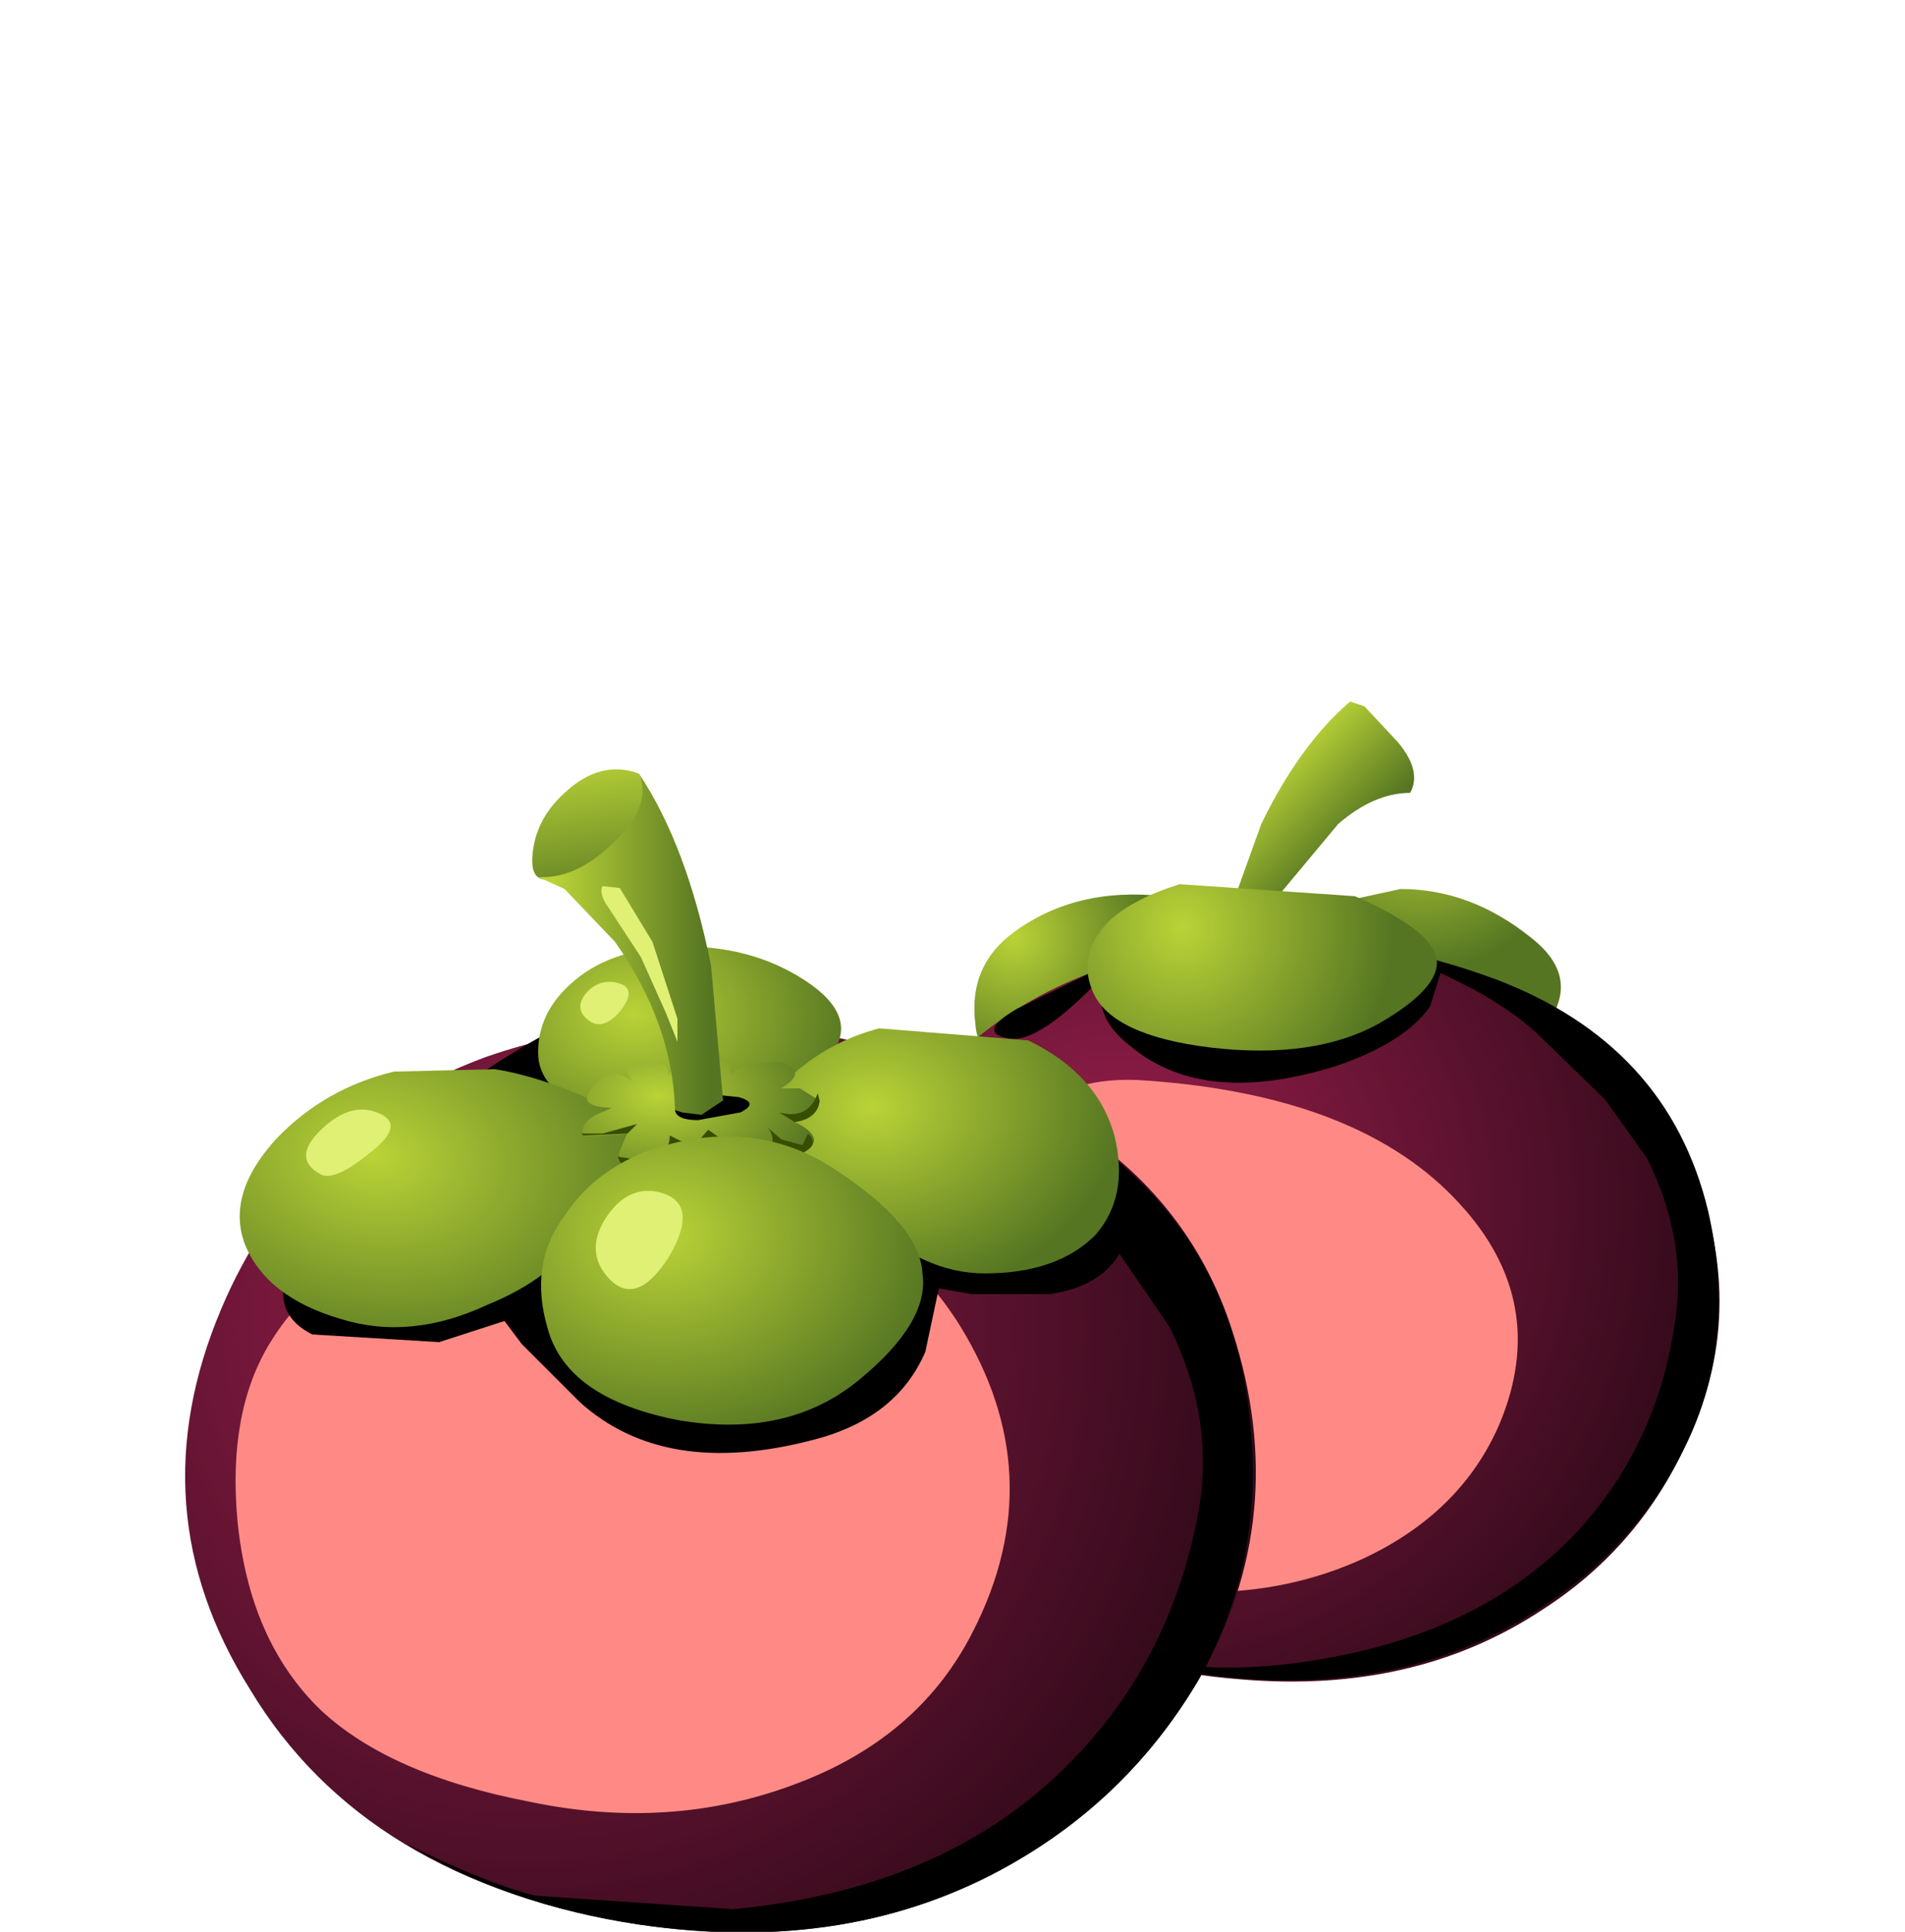 <?xml version="1.0" encoding="UTF-8" standalone="no"?>
<svg xmlns:xlink="http://www.w3.org/1999/xlink" height="40.2px" width="39.65px" xmlns="http://www.w3.org/2000/svg">
  <g transform="matrix(1.0, 0.0, 0.0, 1.0, 0.0, 0.0)">
    <use height="20.4" transform="matrix(1.0, 0.0, 0.0, 1.0, 17.6, 14.6)" width="18.2" xlink:href="#shape0"/>
    <use height="13.3" transform="matrix(0.8, 0.0, 0.0, 0.8, 18.5, 22.49)" width="16.35" xlink:href="#sprite0"/>
    <use height="8.35" transform="matrix(0.8, 0.0, 0.0, 0.8, 19.3, 23.91)" width="8.95" xlink:href="#sprite1"/>
    <use height="2.85" transform="matrix(0.8, 0.0, 0.0, 0.8, 21.15, 26.3)" width="2.3" xlink:href="#sprite2"/>
    <use height="19.35" transform="matrix(0.8, 0.0, 0.0, 0.8, 20.69, 19.5)" width="18.85" xlink:href="#sprite3"/>
    <use height="22.0" transform="matrix(1.0, 0.0, 0.0, 1.0, 3.85, 18.2)" width="26.05" xlink:href="#shape5"/>
    <use height="16.3" transform="matrix(0.8, 0.0, 0.0, 0.8, 4.9, 24.7)" width="20.15" xlink:href="#sprite4"/>
    <use height="9.65" transform="matrix(0.8, 0.0, 0.0, 0.8, 6.25, 27.5)" width="10.9" xlink:href="#sprite5"/>
    <use height="3.55" transform="matrix(0.8, 0.0, 0.0, 0.8, 8.21, 29.1)" width="2.85" xlink:href="#sprite6"/>
    <use height="23.4" transform="matrix(0.8, 0.0, 0.0, 0.8, 5.9, 21.49)" width="25.2" xlink:href="#sprite7"/>
    <use height="7.9" transform="matrix(1.0, 0.0, 0.0, 1.0, 5.0, 19.7)" width="18.3" xlink:href="#shape9"/>
    <use height="2.25" transform="matrix(0.8, 0.0, 0.0, 0.8, 12.1, 22.75)" width="6.2" xlink:href="#sprite8"/>
    <use height="0.7" transform="matrix(0.8, 0.0, 0.0, 0.8, 14.05, 22.75)" width="1.95" xlink:href="#sprite9"/>
    <use height="13.65" transform="matrix(1.0, 0.0, 0.0, 1.0, 11.1, 16.0)" width="8.1" xlink:href="#shape12"/>
    <use height="1.7" transform="matrix(0.8, 0.0, 0.0, 0.8, 6.36, 23.1)" width="2.2" xlink:href="#sprite10"/>
    <use height="2.55" transform="matrix(0.8, 0.0, 0.0, 0.8, 12.4, 24.8)" width="2.25" xlink:href="#sprite11"/>
    <use height="1.1" transform="matrix(0.8, 0.0, 0.0, 0.8, 12.06, 20.44)" width="1.25" xlink:href="#sprite12"/>
    <use height="4.2" transform="matrix(0.8, 0.0, 0.0, 0.8, 12.5, 18.36)" width="2.05" xlink:href="#sprite13"/>
  </g>
  <defs>
    <g id="shape0" transform="matrix(1.0, 0.0, 0.0, 1.0, -17.6, -14.6)">
      <path d="M25.75 19.0 Q26.0 19.7 25.8 20.45 25.35 21.95 22.95 22.3 20.4 22.7 20.3 21.3 20.15 20.1 21.1 19.4 22.4 18.45 24.2 18.65 L25.75 19.0" fill="url(#gradient0)" fill-rule="evenodd" stroke="none"/>
      <path d="M28.0 18.75 L29.15 18.5 Q30.6 18.5 31.85 19.5 33.15 20.5 31.8 21.75 30.5 22.95 29.1 22.35 28.3 21.8 27.8 21.05 26.7 19.55 28.0 18.75" fill="url(#gradient1)" fill-rule="evenodd" stroke="none"/>
      <path d="M28.4 14.7 L29.1 15.45 Q29.6 16.05 29.35 16.5 28.6 16.5 27.85 17.15 L26.6 18.65 26.3 19.4 25.85 19.35 25.6 19.15 25.55 19.1 26.25 17.15 Q27.05 15.5 28.1 14.6 L28.4 14.7" fill="url(#gradient2)" fill-rule="evenodd" stroke="none"/>
      <path d="M27.75 19.65 Q33.6 20.2 35.2 24.25 36.45 27.3 35.05 30.15 34.05 32.25 32.1 33.5 29.45 35.25 25.85 34.95 21.2 34.6 18.95 31.5 16.85 28.55 18.0 25.05 19.1 21.85 22.2 20.45 24.7 19.35 27.75 19.65" fill="url(#gradient3)" fill-rule="evenodd" stroke="none"/>
    </g>
    <radialGradient cx="0" cy="0" gradientTransform="matrix(0.003, 0.002, 0.002, -0.003, 21.1, 19.5)" gradientUnits="userSpaceOnUse" id="gradient0" r="819.2" spreadMethod="pad">
      <stop offset="0.0" stop-color="#bad337"/>
      <stop offset="1.0" stop-color="#557522"/>
    </radialGradient>
    <radialGradient cx="0" cy="0" gradientTransform="matrix(0.001, 0.004, 0.004, -0.001, 29.55, 16.8)" gradientUnits="userSpaceOnUse" id="gradient1" r="819.2" spreadMethod="pad">
      <stop offset="0.0" stop-color="#bad337"/>
      <stop offset="1.0" stop-color="#557522"/>
    </radialGradient>
    <linearGradient gradientTransform="matrix(0.001, 0.001, 0.001, -0.001, 27.05, 17.0)" gradientUnits="userSpaceOnUse" id="gradient2" spreadMethod="pad" x1="-819.2" x2="819.2">
      <stop offset="0.0" stop-color="#bad337"/>
      <stop offset="1.0" stop-color="#557522"/>
    </linearGradient>
    <radialGradient cx="0" cy="0" gradientTransform="matrix(0.012, 0.01, 0.01, -0.012, 23.3, 25.05)" gradientUnits="userSpaceOnUse" id="gradient3" r="819.2" spreadMethod="pad">
      <stop offset="0.0" stop-color="#9c1f4d"/>
      <stop offset="1.0" stop-color="#2e0918"/>
    </radialGradient>
    <g id="sprite0" transform="matrix(1.0, 0.0, 0.0, 1.0, 0.0, -0.05)">
      <use height="13.3" transform="matrix(1.0, 0.0, 0.0, 1.0, 0.0, 0.05)" width="16.35" xlink:href="#shape1"/>
    </g>
    <g id="shape1" transform="matrix(1.0, 0.0, 0.0, 1.0, 0.0, -0.05)">
      <path d="M14.85 3.25 Q17.2 5.8 15.9 8.95 14.9 11.3 12.3 12.5 9.75 13.65 6.7 13.25 3.7 12.85 2.15 11.6 0.55 10.25 0.1 7.65 -0.3 5.45 0.6 3.95 L1.7 2.65 Q3.0 1.2 3.8 0.7 5.05 -0.1 6.75 0.05 12.3 0.45 14.85 3.25" fill="#ff8a85" fill-rule="evenodd" stroke="none"/>
    </g>
    <g id="sprite1" transform="matrix(1.0, 0.0, 0.0, 1.0, 0.0, 0.05)">
      <use height="8.35" transform="matrix(1.0, 0.0, 0.0, 1.0, 0.0, -0.05)" width="8.95" xlink:href="#shape2"/>
    </g>
    <g id="shape2" transform="matrix(1.0, 0.0, 0.0, 1.0, 0.05, 0.05)">
      <path d="M8.7 2.8 L8.9 4.85 Q8.9 5.75 7.9 6.8 6.65 8.05 4.8 8.25 2.85 8.45 1.45 7.3 0.2 6.2 0.0 4.5 -0.25 2.4 0.75 1.1 L0.85 1.1 2.75 1.05 Q3.6 0.85 3.85 0.35 4.65 -0.45 6.35 0.35 8.0 1.1 8.7 2.8" fill="#ff8a85" fill-rule="evenodd" stroke="none"/>
    </g>
    <g id="sprite2" transform="matrix(1.0, 0.0, 0.0, 1.0, 0.0, 0.0)">
      <use height="3.55" transform="matrix(0.807, 0.0, 0.0, 0.803, 0.0, 0.0)" width="2.85" xlink:href="#shape3"/>
    </g>
    <g id="shape3" transform="matrix(1.0, 0.0, 0.0, 1.0, 0.0, 0.0)">
      <path d="M1.4 0.0 Q3.25 0.2 2.7 2.15 2.15 4.1 0.9 3.3 -0.3 2.5 0.1 1.15 0.45 -0.15 1.4 0.0" fill="#ff8a85" fill-rule="evenodd" stroke="none"/>
    </g>
    <g id="sprite3" transform="matrix(1.0, 0.0, 0.0, 1.0, -0.05, 0.0)">
      <use height="17.65" transform="matrix(1.096, 0.0, 0.0, 1.096, 0.05, 0.0)" width="17.2" xlink:href="#shape4"/>
    </g>
    <g id="shape4" transform="matrix(1.0, 0.0, 0.0, 1.0, 0.0, 0.0)">
      <path d="M16.2 8.85 Q16.4 7.05 15.5 5.25 L14.5 3.85 12.85 2.25 Q12.3 1.75 11.4 1.25 L10.6 0.85 10.35 1.65 Q9.75 2.5 8.15 3.05 5.0 4.05 3.25 2.6 2.15 1.75 2.75 0.75 1.05 2.6 0.3 2.4 -0.4 2.25 0.55 1.7 L2.8 0.6 Q3.95 0.0 6.25 0.0 9.05 -0.05 11.9 1.0 16.0 2.55 16.95 6.5 17.65 9.55 16.4 12.1 15.25 14.45 13.0 15.9 10.0 17.9 5.9 17.6 3.35 17.4 1.3 16.35 L3.9 17.2 Q5.65 17.5 7.7 17.15 11.65 16.5 13.9 14.05 15.85 11.9 16.2 8.85" fill="#000000" fill-rule="evenodd" stroke="none"/>
    </g>
    <g id="shape5" transform="matrix(1.0, 0.0, 0.0, 1.0, -3.85, -18.2)">
      <path d="M24.55 18.4 L28.2 18.65 Q29.8 19.35 29.9 19.95 30.0 20.55 28.7 21.3 27.35 22.05 25.2 21.8 23.15 21.55 22.75 20.65 22.4 19.85 23.1 19.15 23.6 18.7 24.55 18.4" fill="url(#gradient4)" fill-rule="evenodd" stroke="none"/>
      <path d="M16.9 21.5 Q24.05 22.7 25.65 27.7 26.9 31.55 24.95 34.95 23.5 37.4 21.0 38.8 17.7 40.7 13.3 40.05 7.6 39.15 5.2 35.15 2.85 31.4 4.6 27.25 6.2 23.45 10.1 22.0 13.25 20.9 16.9 21.5" fill="url(#gradient5)" fill-rule="evenodd" stroke="none"/>
    </g>
    <radialGradient cx="0" cy="0" gradientTransform="matrix(0.005, 0.002, 0.002, -0.005, 24.6, 19.3)" gradientUnits="userSpaceOnUse" id="gradient4" r="819.2" spreadMethod="pad">
      <stop offset="0.0" stop-color="#bad337"/>
      <stop offset="1.0" stop-color="#557522"/>
    </radialGradient>
    <radialGradient cx="0" cy="0" gradientTransform="matrix(0.014, 0.013, 0.013, -0.014, 11.0, 27.7)" gradientUnits="userSpaceOnUse" id="gradient5" r="819.2" spreadMethod="pad">
      <stop offset="0.0" stop-color="#9c1f4d"/>
      <stop offset="1.0" stop-color="#2e0918"/>
    </radialGradient>
    <g id="sprite4" transform="matrix(1.0, 0.0, 0.0, 1.0, 0.0, 0.0)">
      <use height="16.3" transform="matrix(1.005, 0.0, 0.0, 1.0, 0.0, 0.0)" width="20.05" xlink:href="#shape6"/>
    </g>
    <g id="shape6" transform="matrix(1.0, 0.0, 0.0, 1.0, 0.0, 0.0)">
      <path d="M18.75 3.6 Q21.15 7.5 19.1 11.55 17.7 14.35 14.45 15.55 11.25 16.75 7.65 16.0 4.0 15.3 2.2 13.6 0.35 11.8 0.05 8.65 -0.2 5.85 0.9 4.05 1.7 2.75 2.4 2.65 3.5 2.5 5.9 1.4 8.2 0.35 9.6 0.15 16.05 -0.75 18.75 3.6" fill="#ff8a85" fill-rule="evenodd" stroke="none"/>
    </g>
    <g id="sprite5" transform="matrix(1.0, 0.0, 0.0, 1.0, 0.0, 0.0)">
      <use height="9.65" transform="matrix(1.009, 0.0, 0.0, 1.0, 5.0E-4, 0.0)" width="10.8" xlink:href="#shape7"/>
    </g>
    <g id="shape7" transform="matrix(1.0, 0.0, 0.0, 1.0, -0.05, 0.0)">
      <path d="M10.7 3.35 L10.8 5.85 Q10.7 6.95 9.4 8.15 7.8 9.6 5.55 9.65 3.1 9.75 1.55 8.2 0.15 6.8 0.05 4.65 -0.1 2.1 1.2 0.55 L1.35 0.6 3.65 0.7 Q4.7 0.55 5.3 0.0 5.9 1.55 7.85 2.65 9.75 3.75 10.7 3.35" fill="#ff8a85" fill-rule="evenodd" stroke="none"/>
    </g>
    <g id="sprite6" transform="matrix(1.0, 0.0, 0.0, 1.0, 0.05, 0.0)">
      <use height="3.55" transform="matrix(1.0, 0.0, 0.0, 1.0, -0.05, 0.0)" width="2.85" xlink:href="#shape3"/>
    </g>
    <g id="sprite7" transform="matrix(1.0, 0.0, 0.0, 1.0, 0.0, -0.05)">
      <use height="23.4" transform="matrix(1.0, 0.0, 0.0, 1.0, 0.0, 0.05)" width="25.2" xlink:href="#shape8"/>
    </g>
    <g id="shape8" transform="matrix(1.0, 0.0, 0.0, 1.0, 0.0, -0.05)">
      <path d="M20.25 19.25 Q23.05 16.55 23.8 12.55 24.25 10.1 23.05 7.7 L21.75 5.8 Q21.25 6.65 19.95 6.85 L17.9 6.85 17.05 6.7 16.7 8.35 Q15.95 10.1 13.75 10.65 9.9 11.65 7.7 9.65 L6.2 8.15 5.75 7.55 4.05 8.1 0.75 7.9 Q-1.15 6.95 1.7 4.0 4.0 1.65 6.7 0.15 7.4 -0.2 11.2 0.75 15.7 1.85 18.85 1.6 24.2 4.1 25.05 9.4 25.7 13.55 23.8 16.9 22.0 19.95 18.9 21.7 14.75 24.05 9.25 23.25 5.85 22.75 3.2 21.15 5.2 22.15 6.55 22.5 L11.7 22.85 Q17.05 22.35 20.25 19.25" fill="#000000" fill-rule="evenodd" stroke="none"/>
    </g>
    <g id="shape9" transform="matrix(1.0, 0.0, 0.0, 1.0, -5.0, -19.7)">
      <path d="M12.95 23.3 Q11.2 22.9 11.2 21.9 11.2 21.1 11.85 20.5 12.65 19.75 14.05 19.7 15.6 19.65 16.75 20.4 17.9 21.15 17.3 21.95 15.15 24.7 12.95 23.3" fill="url(#gradient6)" fill-rule="evenodd" stroke="none"/>
      <path d="M13.15 23.3 Q14.15 23.45 13.6 24.05 L12.05 25.7 Q11.5 26.6 10.15 27.15 8.55 27.9 7.1 27.45 5.55 27.0 5.1 25.9 4.7 24.85 5.75 23.7 6.75 22.65 8.2 22.3 L10.3 22.25 Q11.55 22.45 13.15 23.3" fill="url(#gradient7)" fill-rule="evenodd" stroke="none"/>
      <path d="M21.4 21.65 Q22.85 22.35 23.2 23.65 23.5 24.9 22.8 25.7 22.0 26.5 20.5 26.5 19.2 26.5 18.0 25.35 L17.0 24.15 Q16.15 23.9 15.8 23.55 15.5 23.3 16.3 22.55 17.15 21.7 18.3 21.4 L21.4 21.65" fill="url(#gradient8)" fill-rule="evenodd" stroke="none"/>
      <path d="M13.15 22.5 L13.05 22.3 Q13.05 22.1 13.4 22.1 14.0 22.1 13.9 22.4 L14.1 22.1 14.7 21.9 Q15.25 21.95 15.2 22.35 L15.5 22.15 16.25 22.1 Q16.85 22.3 16.25 22.65 L16.65 22.65 17.05 22.9 Q17.0 23.3 16.55 23.35 17.25 23.7 16.7 24.0 L15.9 24.1 15.5 24.0 Q15.7 24.5 14.8 24.55 14.2 24.6 14.1 24.3 L14.15 24.1 Q14.0 24.6 13.3 24.45 12.8 24.3 12.9 23.95 L13.05 23.6 12.15 23.65 Q12.05 23.4 12.4 23.2 L12.75 23.05 Q11.95 23.05 12.35 22.6 12.7 22.15 13.15 22.5" fill="url(#gradient9)" fill-rule="evenodd" stroke="none"/>
    </g>
    <radialGradient cx="0" cy="0" gradientTransform="matrix(0.004, 0.003, 0.004, -0.003, 13.2, 21.1)" gradientUnits="userSpaceOnUse" id="gradient6" r="819.2" spreadMethod="pad">
      <stop offset="0.0" stop-color="#bad337"/>
      <stop offset="1.0" stop-color="#557522"/>
    </radialGradient>
    <radialGradient cx="0" cy="0" gradientTransform="matrix(0.006, 0.004, 0.005, -0.004, 7.8, 24.05)" gradientUnits="userSpaceOnUse" id="gradient7" r="819.2" spreadMethod="pad">
      <stop offset="0.0" stop-color="#bad337"/>
      <stop offset="1.0" stop-color="#557522"/>
    </radialGradient>
    <radialGradient cx="0" cy="0" gradientTransform="matrix(0.005, 0.003, 0.004, -0.004, 18.15, 23.05)" gradientUnits="userSpaceOnUse" id="gradient8" r="819.2" spreadMethod="pad">
      <stop offset="0.0" stop-color="#bad337"/>
      <stop offset="1.0" stop-color="#557522"/>
    </radialGradient>
    <radialGradient cx="0" cy="0" gradientTransform="matrix(0.003, 0.002, 0.003, -0.002, 13.7, 22.8)" gradientUnits="userSpaceOnUse" id="gradient9" r="819.2" spreadMethod="pad">
      <stop offset="0.0" stop-color="#bad337"/>
      <stop offset="1.0" stop-color="#557522"/>
    </radialGradient>
    <g id="sprite8" transform="matrix(1.0, 0.0, 0.0, 1.0, 0.0, 0.0)">
      <use height="2.25" transform="matrix(1.0, 0.0, 0.0, 1.0, 0.0, 0.0)" width="6.2" xlink:href="#shape10"/>
    </g>
    <g id="shape10" transform="matrix(1.0, 0.0, 0.0, 1.0, 0.0, 0.0)">
      <path d="M5.9 1.05 Q6.2 1.35 5.75 1.55 5.1 1.9 4.25 1.55 4.5 2.15 3.35 2.25 2.5 2.35 2.5 1.7 2.35 2.3 1.5 2.1 1.05 2.0 0.95 1.65 L1.6 1.75 Q2.3 1.65 2.3 1.1 L2.6 1.25 3.0 1.3 3.3 0.95 Q4.55 1.85 4.85 1.55 5.1 1.2 4.85 0.9 L5.2 1.2 5.75 1.35 5.9 1.05" fill="#374d00" fill-rule="evenodd" stroke="none"/>
      <path d="M0.05 1.1 L0.0 1.05 0.55 1.05 1.45 0.8 1.2 1.05 0.05 1.1" fill="#374d00" fill-rule="evenodd" stroke="none"/>
      <path d="M5.15 0.5 Q5.9 0.7 6.15 0.0 L6.2 0.2 Q6.15 0.65 5.55 0.75 L5.15 0.5" fill="#374d00" fill-rule="evenodd" stroke="none"/>
    </g>
    <g id="sprite9" transform="matrix(1.0, 0.0, 0.0, 1.0, 0.0, 0.0)">
      <use height="0.7" transform="matrix(1.0, 0.0, 0.0, 1.0, 0.0, 0.0)" width="1.95" xlink:href="#shape11"/>
    </g>
    <g id="shape11" transform="matrix(1.0, 0.0, 0.0, 1.0, 0.0, 0.0)">
      <path d="M0.55 0.1 L0.6 0.0 0.65 0.0 1.65 0.1 Q2.2 0.25 1.7 0.5 L0.6 0.7 Q0.05 0.7 0.0 0.45 L0.15 0.25 0.55 0.1" fill="#000000" fill-rule="evenodd" stroke="none"/>
    </g>
    <g id="shape12" transform="matrix(1.0, 0.0, 0.0, 1.0, -11.1, -16.0)">
      <path d="M13.05 18.4 L11.35 18.3 Q11.0 18.3 11.1 17.65 11.2 17.0 11.75 16.5 12.5 15.8 13.3 16.1 L13.6 16.9 Q13.75 17.8 13.05 18.4" fill="url(#gradient10)" fill-rule="evenodd" stroke="none"/>
      <path d="M14.05 23.1 Q14.0 21.3 12.8 19.6 L11.75 18.5 11.2 18.25 Q11.95 18.3 12.7 17.6 13.6 16.8 13.3 16.1 14.3 17.6 14.8 20.1 L15.05 22.9 14.6 23.2 14.2 23.15 14.05 23.1" fill="url(#gradient11)" fill-rule="evenodd" stroke="none"/>
      <path d="M13.35 24.0 Q15.6 23.15 17.4 24.35 19.15 25.5 19.2 26.5 19.35 27.5 17.9 28.7 16.4 29.95 14.1 29.55 11.8 29.1 11.4 27.65 11.0 26.3 11.75 25.3 12.3 24.45 13.35 24.0" fill="url(#gradient12)" fill-rule="evenodd" stroke="none"/>
    </g>
    <linearGradient gradientTransform="matrix(3.0E-4, 0.002, 0.002, -3.0E-4, 12.3, 17.35)" gradientUnits="userSpaceOnUse" id="gradient10" spreadMethod="pad" x1="-819.2" x2="819.2">
      <stop offset="0.0" stop-color="#bad337"/>
      <stop offset="1.0" stop-color="#557522"/>
    </linearGradient>
    <linearGradient gradientTransform="matrix(0.002, 0.0, 0.0, -0.003, 13.15, 19.65)" gradientUnits="userSpaceOnUse" id="gradient11" spreadMethod="pad" x1="-819.2" x2="819.2">
      <stop offset="0.0" stop-color="#bad337"/>
      <stop offset="1.0" stop-color="#557522"/>
    </linearGradient>
    <radialGradient cx="0" cy="0" gradientTransform="matrix(0.005, 0.004, 0.005, -0.004, 13.8, 25.7)" gradientUnits="userSpaceOnUse" id="gradient12" r="819.2" spreadMethod="pad">
      <stop offset="0.0" stop-color="#bad337"/>
      <stop offset="1.0" stop-color="#557522"/>
    </radialGradient>
    <g id="sprite10" transform="matrix(1.0, 0.0, 0.0, 1.0, 0.05, 0.0)">
      <use height="1.65" transform="matrix(1.0, 0.0, 0.0, 1.03, -0.05, 0.0)" width="2.2" xlink:href="#shape13"/>
    </g>
    <g id="shape13" transform="matrix(1.0, 0.0, 0.0, 1.0, 0.05, 0.0)">
      <path d="M1.9 0.1 Q2.55 0.4 1.6 1.1 0.65 1.85 0.3 1.6 -0.4 1.2 0.35 0.5 1.15 -0.25 1.9 0.1" fill="#dff074" fill-rule="evenodd" stroke="none"/>
    </g>
    <g id="sprite11" transform="matrix(1.0, 0.0, 0.0, 1.0, 0.0, 0.0)">
      <use height="2.55" transform="matrix(1.0, 0.0, 0.0, 1.0, 0.0, 0.0)" width="2.25" xlink:href="#shape14"/>
    </g>
    <g id="shape14" transform="matrix(1.0, 0.0, 0.0, 1.0, 0.05, 0.0)">
      <path d="M1.55 0.0 Q2.7 0.25 1.85 1.7 0.95 3.1 0.2 2.15 -0.3 1.5 0.2 0.7 0.75 -0.15 1.55 0.0" fill="#dff074" fill-rule="evenodd" stroke="none"/>
    </g>
    <g id="sprite12" transform="matrix(1.0, 0.0, 0.0, 1.0, 0.05, -0.05)">
      <use height="2.55" transform="matrix(0.556, 0.0, 0.0, 0.431, -0.028, 0.05)" width="2.25" xlink:href="#shape14"/>
    </g>
    <g id="sprite13" transform="matrix(1.0, 0.0, 0.0, 1.0, 0.0, 0.05)">
      <use height="4.2" transform="matrix(1.0, 0.0, 0.0, 1.0, 0.0, -0.05)" width="2.05" xlink:href="#shape15"/>
    </g>
    <g id="shape15" transform="matrix(1.0, 0.0, 0.0, 1.0, 0.0, 0.05)">
      <path d="M0.5 0.1 L1.35 1.5 2.0 3.5 2.0 4.1 1.7 3.35 1.05 1.9 0.2 0.6 Q-0.05 0.25 0.05 0.05 L0.5 0.1" fill="#dff074" fill-rule="evenodd" stroke="none"/>
    </g>
  </defs>
</svg>
